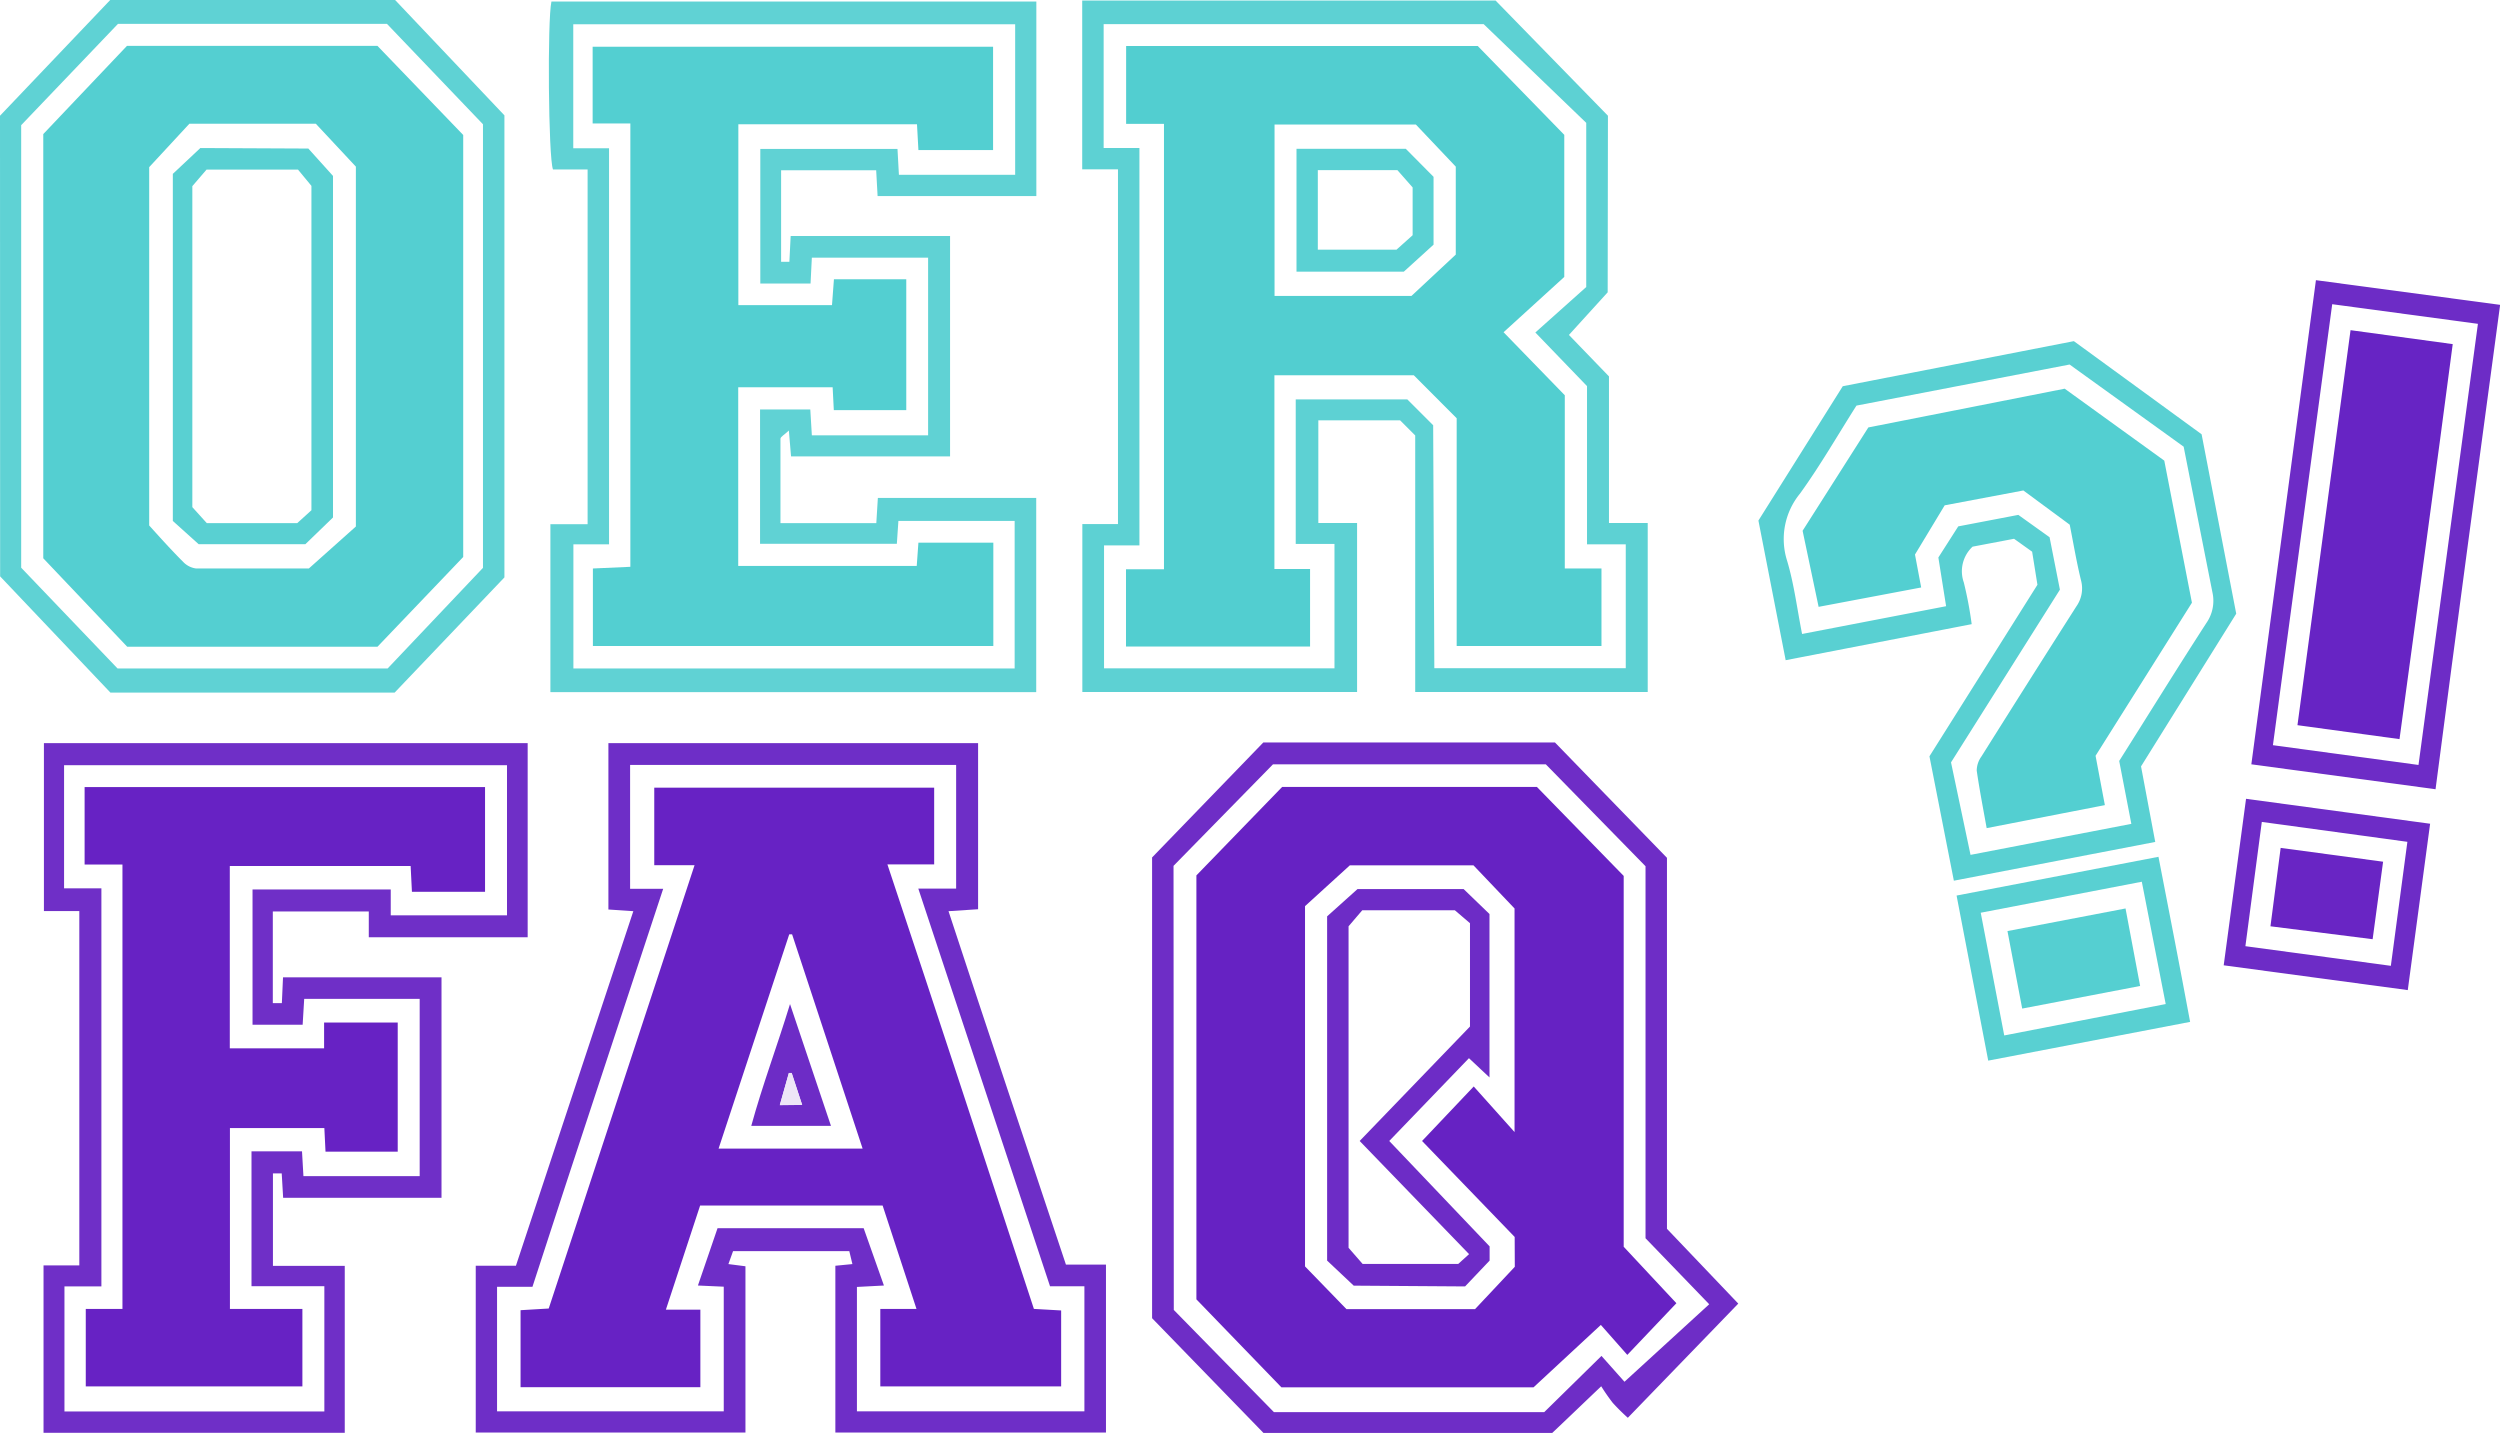 <svg id="Zeichenfläche_1" data-name="Zeichenfläche 1" xmlns="http://www.w3.org/2000/svg" viewBox="0 0 193.54 110.92"><defs><style>.cls-1{isolation:isolate;}.cls-2{fill:#6f2fc7;}.cls-3{fill:#6e2ec7;}.cls-4{fill:#6e2dc6;}.cls-5{fill:#6722c4;}.cls-6{fill:#6622c3;}.cls-7{fill:#6d2cc6;}.cls-8{fill:#ede5f7;}.cls-9{fill:#6724c4;}.cls-10{fill:#6925c4;}.cls-11{fill:#60d2d4;}.cls-12{fill:#5dd1d3;}.cls-13{fill:#5fd2d4;}.cls-14{fill:#53cfd1;}.cls-15{fill:#52ced0;}.cls-16{fill:#54cfd1;}.cls-17{fill:#5ad1d3;}.cls-18{fill:#59d0d2;}.cls-19{fill:#55cfd1;}</style></defs><g class="cls-1"><path class="cls-2" d="M51.3,92.23H39v-2H31.57v7.1h.7l.09-2H44.63v17.07H32.37l-.11-1.89-.68,0v7.16h5.56v13H13.82V117.63h2.77V90.2H13.85v-13H51.3Zm-33-3.79v30.82H15.44v9.68H35.56v-9.7H29.92c0-3.56,0-7,0-10.44h3.91l.11,1.92h9V97H34l-.12,2H30V88.53h10.7v2h9V78.91H15.41v9.53Z" transform="translate(-10.45 -19.67)"/><path class="cls-3" d="M75.12,117.66l1.32-.13-.24-1h-9l-.36,1,1.32.17v12.87H47.28V117.66h3.11l9.09-27.45-1.93-.13V77.2H86.17V90.06l-2.29.15c3,9.15,6.05,18.22,9.09,27.36h3.1v13H75.12Zm16.62,1.59L81.54,88.46h2.93V78.89H59.23v9.59h2.56C58.4,98.81,55,109,51.67,119.29H48.93v9.64H66.48v-9.65l-2-.09L66,114.75H77.31l1.57,4.44-2.09.11v9.63H94.4v-9.68Z" transform="translate(-10.45 -19.67)"/><path class="cls-4" d="M139.5,86.08V114.8l5.52,5.79-8.55,8.84a16.05,16.05,0,0,1-1.17-1.16,15.45,15.45,0,0,1-.89-1.28c-1.41,1.34-2.53,2.42-3.79,3.61H108.26l-8.62-8.88V86.05l8.61-8.9h22.58Zm-38.18,35,7.75,7.91H130l4.43-4.35,1.78,2,6.56-6-4.93-5.11V86.73l-7.72-7.89H109l-7.7,7.86Z" transform="translate(-10.45 -19.67)"/><path class="cls-5" d="M48,88.71H42.34l-.1-2h-14v14.12h7.3v-2h5.7v10H35.65L35.56,107H28.25v14h5.61V127H17.09v-6h2.84V86.6H17v-6H48Z" transform="translate(-10.45 -19.67)"/><path class="cls-5" d="M62,121.06h2.67v6H50.75V121.1l2.18-.13c3.75-11.41,7.5-22.8,11.29-34.32H61.1v-6H82.77v5.94H79.15C83,98.14,86.72,109.52,90.49,121l2.11.12V127h-14v-6h2.8l-2.62-8H64.65Zm4.08-12.47H77.23C75.39,103,73.58,97.48,71.77,92h-.22Z" transform="translate(-10.45 -19.67)"/><path class="cls-6" d="M109.65,127.07l-6.58-6.81V87.44c2.19-2.27,4.42-4.56,6.64-6.85h19.72l6.72,6.89v28.71l4.08,4.37-3.8,4-2.05-2.32-5.21,4.83Zm18.06-11.64L120.54,108l4-4.22,3.16,3.53V90l-3.18-3.34h-9.57l-3.47,3.16v27.89l3.21,3.31h9.95l3.08-3.28Z" transform="translate(-10.45 -19.67)"/><path class="cls-7" d="M74.78,106.83H68.61c.87-3.17,2-6.16,3-9.43Zm-2.23-1.62-.81-2.46-.22,0-.7,2.48Z" transform="translate(-10.45 -19.67)"/><path class="cls-7" d="M115.25,119.2l-2.06-1.94V90.61l2.35-2.11h8.22l2,1.93v12.65l-1.59-1.49L118,108c2.62,2.75,5.2,5.45,7.77,8.16v1.1l-1.9,2Zm9-20.06v-8l-1.17-1h-7.17l-1.06,1.24v24.89l1.09,1.25h7.4l.84-.76L115.71,108Z" transform="translate(-10.45 -19.67)"/><path class="cls-8" d="M72.55,105.21H70.82l.7-2.48.22,0Z" transform="translate(-10.45 -19.67)"/><path class="cls-7" d="M199,80.77l-14.26-1.93,5-37.48L204,43.27C202.31,55.78,200.64,68.18,199,80.77Zm-8-37.55-4.59,34.14,11.27,1.53,4.6-34.15Z" transform="translate(-10.45 -19.67)"/><path class="cls-7" d="M184.33,81.51l14.25,1.93-1.73,12.88L182.6,94.4Zm1.22,1.79-1.27,9.62,11.26,1.52,1.28-9.6Z" transform="translate(-10.45 -19.67)"/><path class="cls-9" d="M196.21,76.89l-7.9-1.08,4.11-30.58,7.91,1.08C199,56.49,197.6,66.61,196.21,76.89Z" transform="translate(-10.45 -19.67)"/><path class="cls-10" d="M194.94,86.38l-.81,6-7.91-1,.79-6.07Z" transform="translate(-10.45 -19.67)"/><path class="cls-11" d="M53.06,73.25v-13h2.88V32.79H53.26c-.36-.91-.44-11.61-.12-13H90.68V34.85H78.39l-.11-2H70.92v7.09h.64l.1-2H84V55H71.69l-.17-2c-.33.32-.65.48-.65.64,0,2.15,0,4.3,0,6.53h7.42l.12-1.95H90.67V73.25Zm1.78-11.44v9.61H89V60H80l-.12,1.77H69.29V51.37h3.89l.12,2h9V39.62h-9l-.1,2H69.31V31.2H79.93l.11,2h9V21.55H54.83v9.6H57.6V61.81Z" transform="translate(-10.45 -19.67)"/><path class="cls-12" d="M134.91,42.3l-3,3.3,3.1,3.21V60.16h3V73.24h-18V53.38l-1.17-1.17h-6.33c0,2.62,0,5.22,0,7.95h3V73.24H94.24v-13H97V32.78H94.23V19.71h32l8.7,8.92ZM121.49,71.4h14.82V61.81h-3V49.56l-4-4.15,3.94-3.52V29.18l-7.94-7.64H95.89v9.59h2.77V61.89H95.92v9.52h17.84V61.78h-3V50.59h8.64l2,2Z" transform="translate(-10.45 -19.67)"/><path class="cls-13" d="M10.45,28.63l8.57-9H41L49.5,28.6V64.37L41,73.29H19l-8.54-9Zm37.39,35V29.29l-7.43-7.77H19.58l-7.49,7.84V63.62l7.46,7.8H40.46Z" transform="translate(-10.45 -19.67)"/><path class="cls-14" d="M75,51.42l-.09-1.77H67.6V63.48H81.42l.13-1.8h5.8v8h-31v-6l2.9-.13V29.23H56.33V23.29h31v8H81.55l-.11-2H67.61v14h7.25l.15-2h5.6V51.42Z" transform="translate(-10.45 -19.67)"/><path class="cls-15" d="M97.63,23.23h27.22l6.7,6.88v11l-4.7,4.28,4.74,4.88V63.68h2.84v6H123.22V52.05l-3.32-3.33H109.11v15h2.76v6H97.62V63.74h2.94V29.26H97.63Zm22.43,6.08H109.12V42.58h10.6l3.43-3.2V32.57Z" transform="translate(-10.45 -19.67)"/><path class="cls-16" d="M13.8,30.05l6.48-6.83H39.67l6.64,6.9V62.79l-6.64,6.95H20.3l-6.5-6.85ZM22,32.61V60.35c.9,1,1.74,1.93,2.64,2.83a1.67,1.67,0,0,0,1,.5c3,0,6.07,0,8.72,0L38,60.43V32.57l-3.1-3.32H25.11Z" transform="translate(-10.45 -19.67)"/><path class="cls-17" d="M121.43,38.61l-2.3,2.09h-8.31V31.19h8.46l2.15,2.17Zm-1.62-.73v-3.7l-1.18-1.34h-6.16V39h6.09Z" transform="translate(-10.45 -19.67)"/><path class="cls-18" d="M34.32,31.17l1.91,2.12V59.73L34.09,61.8H25.83l-2-1.8V33.13l2.13-2Zm-7.86,29h7l1.1-1V34.06L33.52,32.8H26.44l-1.1,1.28V58.93Z" transform="translate(-10.45 -19.67)"/><path class="cls-18" d="M159.82,78.22l8.36-13.28-.41-2.56-1.4-1-3.21.61a2.6,2.6,0,0,0-.68,2.77,29.65,29.65,0,0,1,.61,3.23l-14.4,2.79-2.11-10.81,6.53-10.4L171,46.08l9.89,7.21,2.68,13.89L176.2,79l1.1,5.85-15.59,3Zm14.69.36c2.28-3.61,4.48-7.17,6.75-10.68a3,3,0,0,0,.47-2.36c-.74-3.74-1.48-7.48-2.23-11.29l-8.83-6.36-16.5,3.18c-1.48,2.33-2.81,4.65-4.37,6.81a5.55,5.55,0,0,0-1,5.2c.54,1.8.77,3.7,1.16,5.67l11.15-2.15-.6-3.77,1.54-2.41,4.65-.89,2.42,1.73.8,4.06-8.43,13.37L163,85.85l12.45-2.4Z" transform="translate(-10.45 -19.67)"/><path class="cls-18" d="M180,98.78l-15.63,3L161.92,89l15.63-3C178.39,90.34,179.2,94.46,180,98.78Zm-16.21-8.45,1.82,9.5,12.5-2.43-1.85-9.47Z" transform="translate(-10.45 -19.67)"/><path class="cls-14" d="M172.68,78.18,173.4,82l-9.15,1.78c-.27-1.5-.56-3-.77-4.45a1.89,1.89,0,0,1,.36-1.09q3.66-5.83,7.35-11.62a2.41,2.41,0,0,0,.37-2c-.35-1.42-.59-2.87-.88-4.33l-3.59-2.65L161,58.79,158.7,62.6l.48,2.55-7.94,1.5L150,60.76l5.09-8,15.2-3L178,55.33l2.14,11Z" transform="translate(-10.45 -19.67)"/><path class="cls-19" d="M176.13,96,167,97.75l-1.14-6L175,90Z" transform="translate(-10.45 -19.67)"/></g></svg>